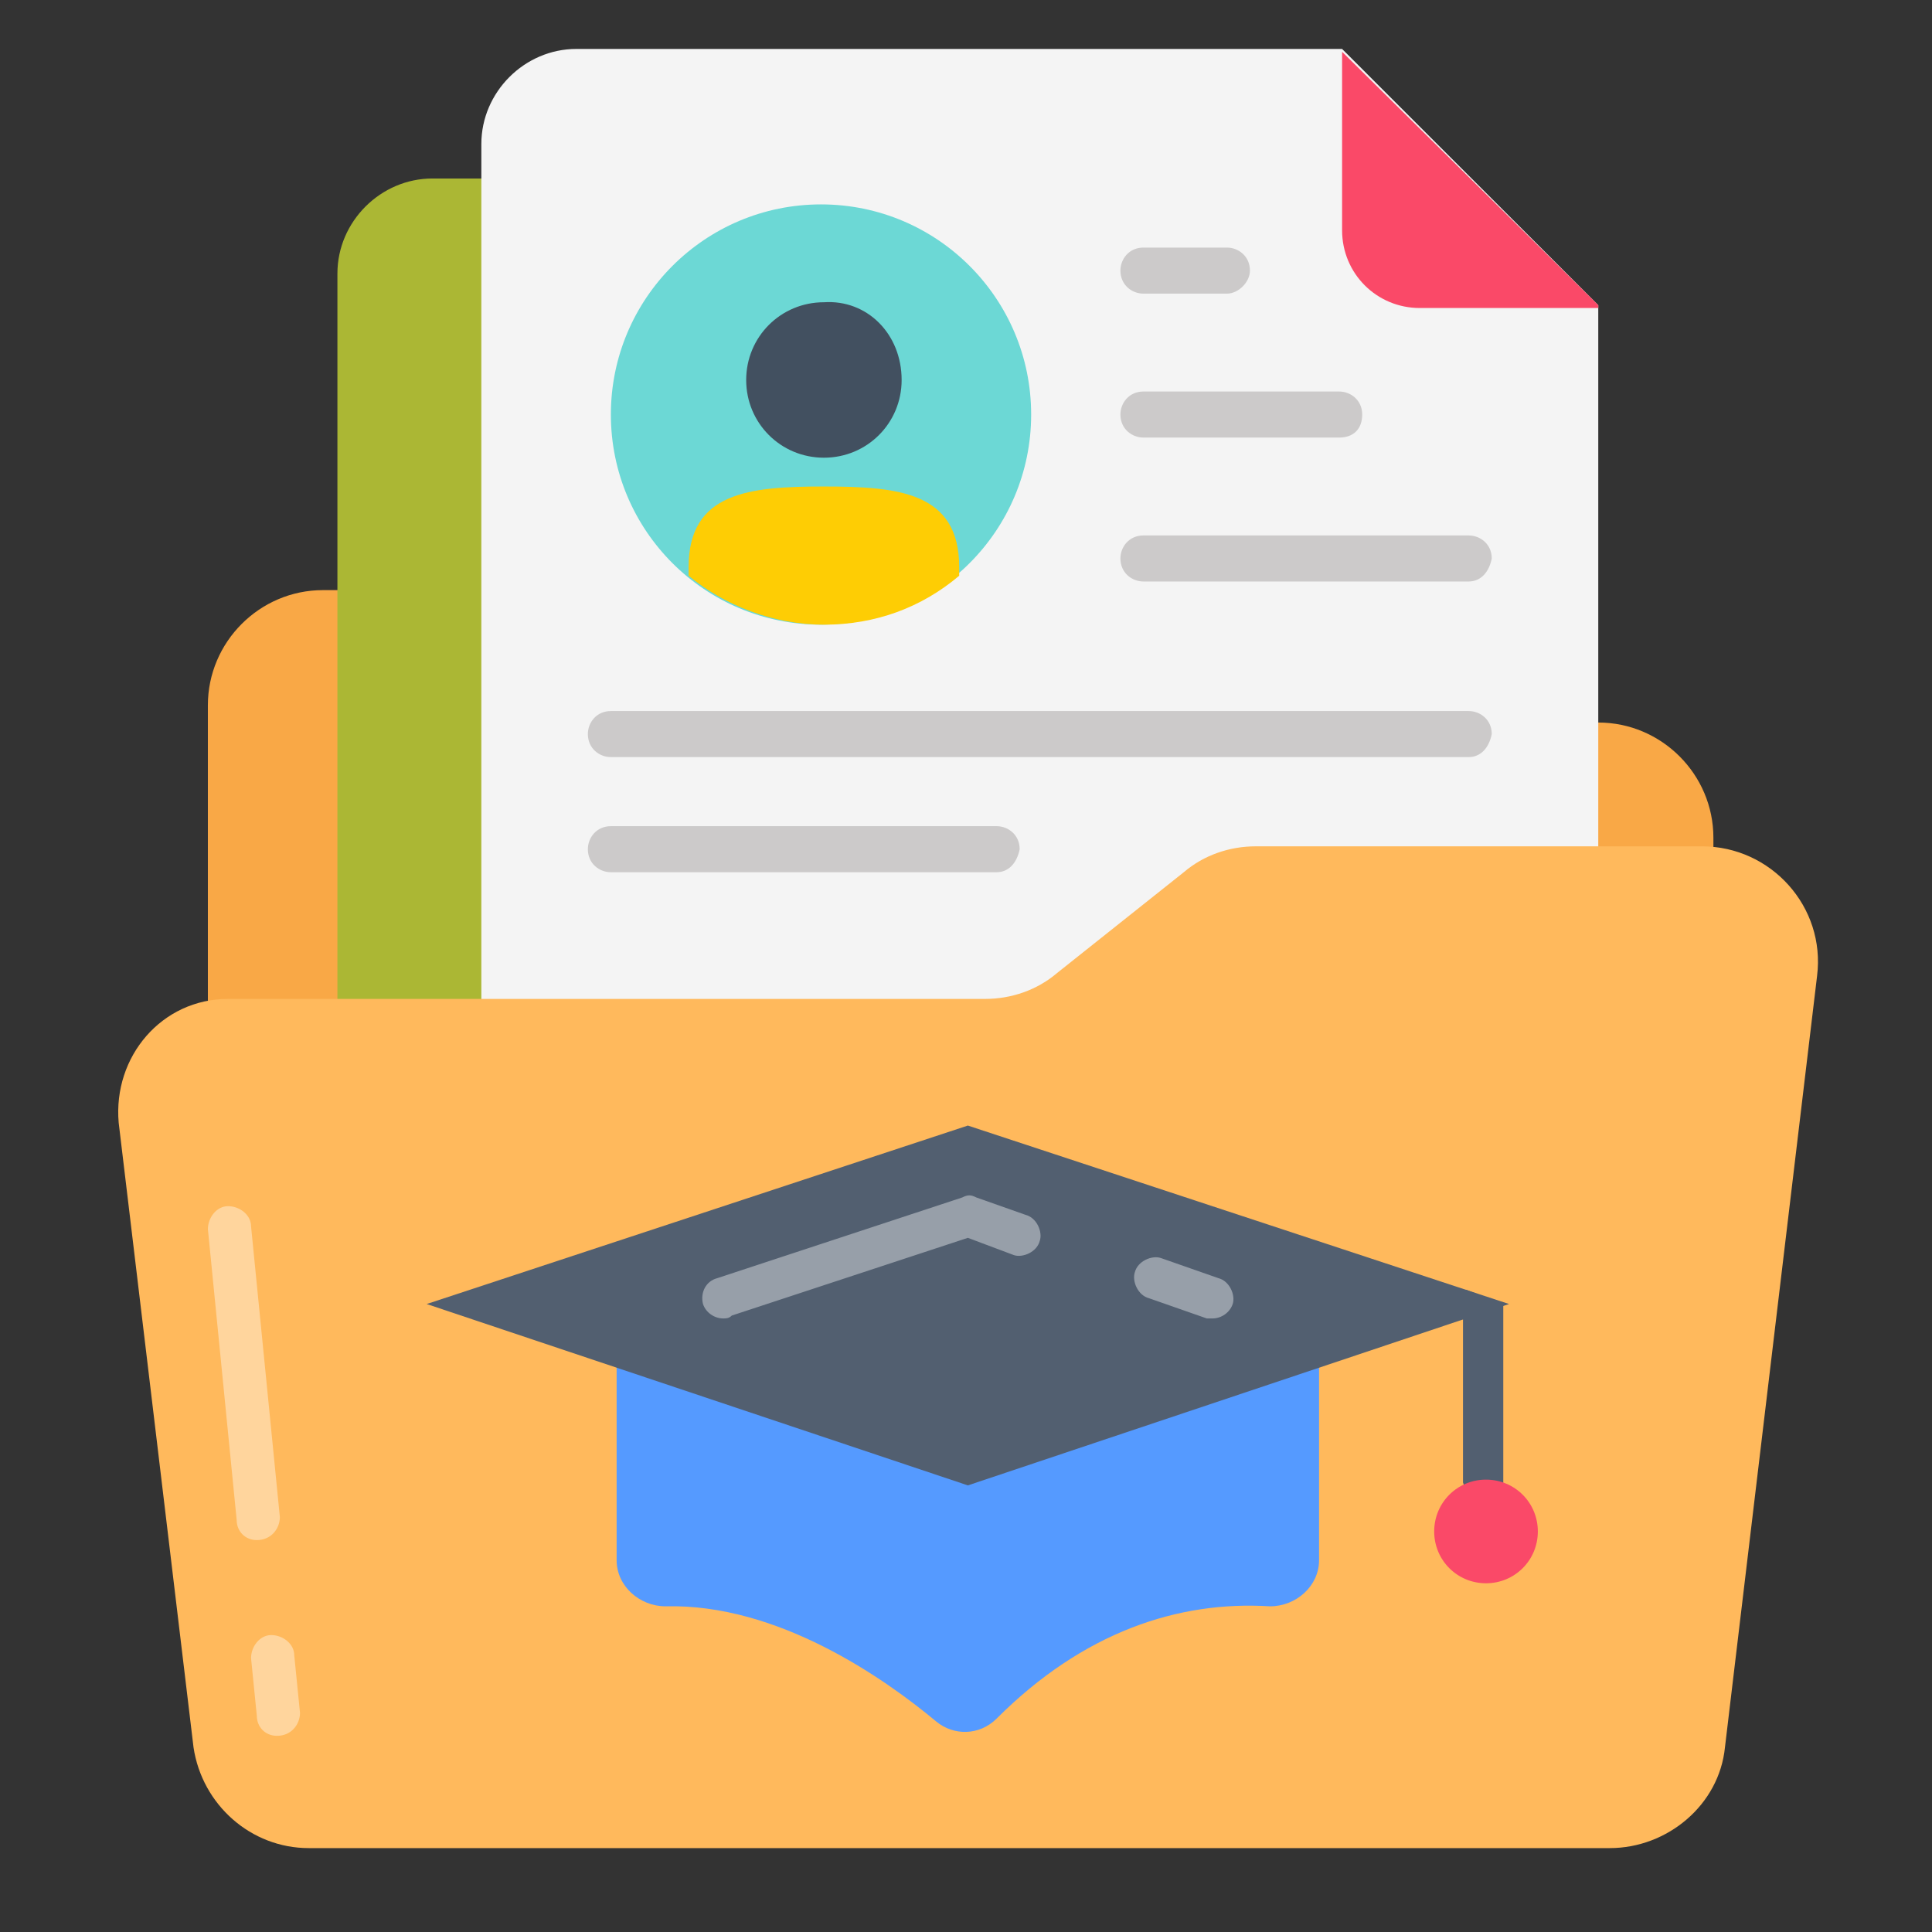<svg width="54" height="54" viewBox="0 0 54 54" fill="none" xmlns="http://www.w3.org/2000/svg">
<rect x="0" y="0" width="54" height="54" fill="#333333" stroke="none"/>
<path d="M47.89 33.713V23.414C47.89 21.644 46.442 20.195 44.672 20.195H26.327C25.603 20.195 24.879 19.954 24.315 19.471L21.499 17.218C20.936 16.736 20.212 16.494 19.488 16.494H9.028C7.258 16.494 5.81 17.942 5.81 19.713V33.632H47.89V33.713Z" fill="#F9A846"/>
<path d="M12.086 33.793H38.074C39.523 33.793 40.73 32.586 40.73 31.138V29.448V7.644C40.73 6.195 39.523 4.989 38.074 4.989H12.086C10.638 4.989 9.431 6.195 9.431 7.644V31.138C9.431 32.586 10.557 33.793 12.086 33.793Z" fill="#ABB734"/>
<path d="M44.672 8.529V25.747C44.672 27.195 43.466 28.402 42.017 28.402H16.109C14.661 28.402 13.454 31.058 13.454 29.609V4.023C13.454 2.575 14.661 1.368 16.109 1.368H37.512L44.672 8.529Z" fill="#F4F4F4"/>
<path d="M44.673 8.529L37.512 1.448V6.437C37.512 7.644 38.477 8.609 39.684 8.609H44.673V8.529Z" fill="#FA4968"/>
<path d="M6.374 27.92C12.248 27.92 23.834 27.92 27.535 27.92C28.259 27.92 28.983 27.678 29.547 27.195L33.087 24.379C33.65 23.897 34.374 23.655 35.098 23.655H47.569C49.501 23.655 51.029 25.345 50.788 27.276L48.213 48.839C48.052 50.448 46.604 51.655 44.995 51.655C37.271 51.655 16.351 51.655 8.627 51.655C7.018 51.655 5.65 50.448 5.409 48.839L3.317 31.379C3.156 29.529 4.523 27.92 6.374 27.92Z" fill="#FFB95C"/>
<g opacity="0.4">
<path d="M7.178 43.046C6.857 43.046 6.615 42.805 6.615 42.483L5.811 34.356C5.811 34.035 6.052 33.713 6.374 33.713C6.696 33.713 7.017 33.954 7.017 34.276L7.822 42.402C7.822 42.724 7.581 43.046 7.178 43.046ZM7.742 48.517C7.42 48.517 7.178 48.276 7.178 47.954L7.017 46.345C7.017 46.023 7.259 45.701 7.581 45.701C7.902 45.701 8.224 45.943 8.224 46.264L8.385 47.874C8.385 48.196 8.144 48.517 7.742 48.517Z" fill="white"/>
</g>
<path d="M22.948 17.46C26.192 17.46 28.821 14.83 28.821 11.586C28.821 8.342 26.192 5.713 22.948 5.713C19.704 5.713 17.074 8.342 17.074 11.586C17.074 14.83 19.704 17.46 22.948 17.46Z" fill="#6CD8D5"/>
<path d="M25.201 10.621C25.201 11.828 24.236 12.793 23.029 12.793C21.822 12.793 20.856 11.828 20.856 10.621C20.856 9.414 21.822 8.448 23.029 8.448C24.236 8.368 25.201 9.333 25.201 10.621Z" fill="#425060"/>
<path d="M26.81 15.851C26.81 15.931 26.81 16.012 26.81 16.092C25.764 16.977 24.477 17.46 23.029 17.46C21.58 17.46 20.213 16.897 19.247 16.092C19.247 16.012 19.247 15.931 19.247 15.851C19.247 13.759 20.937 13.598 23.029 13.598C25.121 13.598 26.81 13.759 26.81 15.851Z" fill="#FECD04"/>
<path d="M41.051 21.161H17.074C16.753 21.161 16.431 20.92 16.431 20.517C16.431 20.195 16.672 19.874 17.074 19.874H41.051C41.373 19.874 41.695 20.115 41.695 20.517C41.615 20.92 41.373 21.161 41.051 21.161ZM27.856 24.379H17.074C16.753 24.379 16.431 24.138 16.431 23.736C16.431 23.414 16.672 23.092 17.074 23.092H27.856C28.178 23.092 28.5 23.333 28.5 23.736C28.419 24.138 28.178 24.379 27.856 24.379ZM34.293 8.207H31.959C31.638 8.207 31.316 7.966 31.316 7.563C31.316 7.241 31.557 6.92 31.959 6.92H34.293C34.615 6.92 34.936 7.161 34.936 7.563C34.936 7.885 34.615 8.207 34.293 8.207ZM37.431 12.23H31.959C31.638 12.23 31.316 11.989 31.316 11.586C31.316 11.264 31.557 10.943 31.959 10.943H37.431C37.752 10.943 38.074 11.184 38.074 11.586C38.074 11.989 37.833 12.23 37.431 12.23ZM41.051 16.253H31.959C31.638 16.253 31.316 16.012 31.316 15.609C31.316 15.287 31.557 14.966 31.959 14.966H41.051C41.373 14.966 41.695 15.207 41.695 15.609C41.615 16.012 41.373 16.253 41.051 16.253Z" fill="#CCCACA"/>
<path d="M36.868 37.816V43.609C36.868 44.333 36.224 44.897 35.5 44.897C32.925 44.736 30.27 45.621 27.856 48.035C27.373 48.517 26.649 48.517 26.166 48.115C24.718 46.908 21.741 44.816 18.603 44.897C17.879 44.897 17.235 44.333 17.235 43.609V37.816H36.868Z" fill="#559AFF"/>
<path d="M27.052 31.46L11.926 36.448L27.052 41.517L42.179 36.448L27.052 31.46Z" fill="#525F70"/>
<path opacity="0.4" d="M20.213 36.851C19.971 36.851 19.73 36.69 19.649 36.448C19.569 36.127 19.73 35.805 20.052 35.724L26.891 33.471C27.052 33.391 27.132 33.391 27.293 33.471L28.661 33.954C28.983 34.035 29.144 34.437 29.063 34.678C28.983 35 28.581 35.161 28.339 35.081L27.052 34.598L20.454 36.77C20.373 36.851 20.293 36.851 20.213 36.851ZM33.891 36.851C33.81 36.851 33.73 36.851 33.73 36.851L32.121 36.288C31.799 36.207 31.638 35.805 31.718 35.563C31.799 35.242 32.201 35.081 32.443 35.161L34.052 35.724C34.374 35.805 34.535 36.207 34.454 36.448C34.374 36.69 34.132 36.851 33.891 36.851Z" fill="white"/>
<path d="M40.971 36.046C40.891 36.127 40.891 36.207 40.891 36.368V36.931V41.356V41.437C40.971 41.678 41.212 41.92 41.454 41.92C41.776 41.92 42.017 41.678 42.017 41.437V41.356V36.529V36.448L40.971 36.046Z" fill="#525F70"/>
<path d="M42.983 42.805C42.983 43.609 42.339 44.253 41.534 44.253C40.73 44.253 40.086 43.609 40.086 42.805C40.086 42 40.73 41.356 41.534 41.356C42.339 41.356 42.983 42 42.983 42.805Z" fill="#FA4968"/>
</svg>
